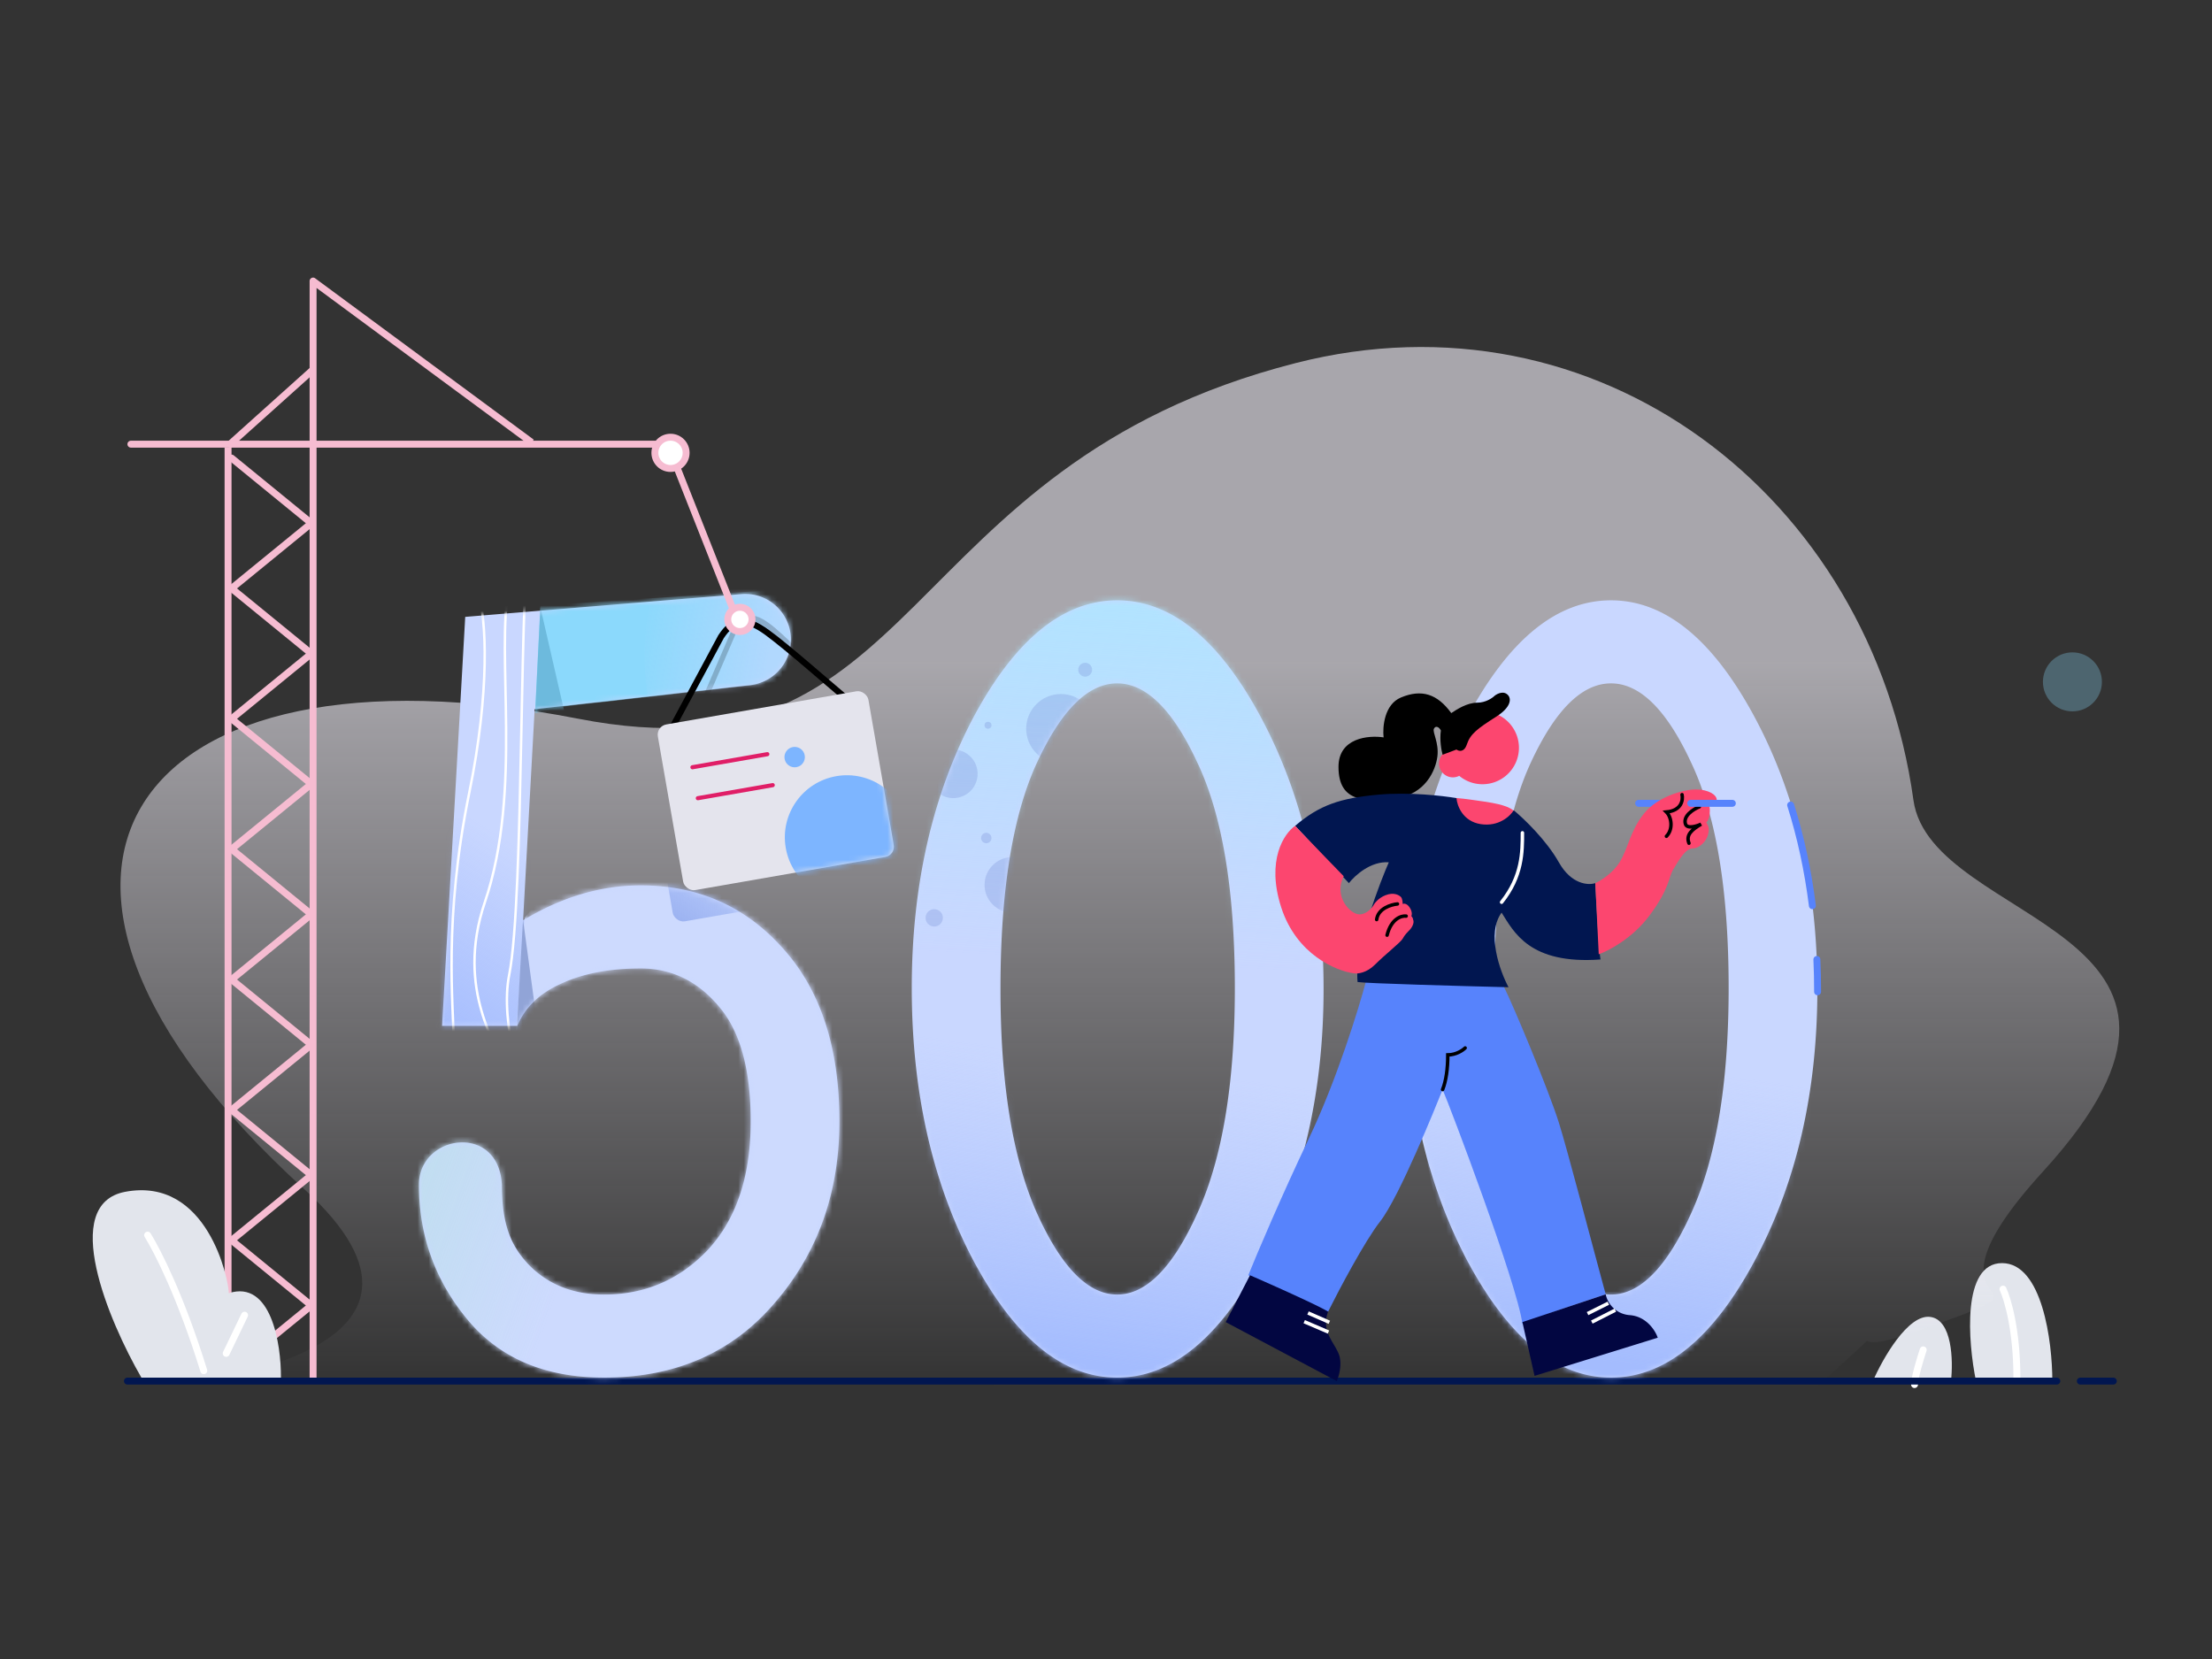 <svg viewBox="0 0 400 300" fill="none" xmlns="http://www.w3.org/2000/svg"><rect x="0" y="0" width="400" height="300" fill="#333333" stroke="none"/><path d="M371.128 249.745h-13.805c-1.464-7.112-2.573-21.335 4.706-21.335s9.099 14.223 9.099 21.335Z" fill="#E2E5EC"/><path d="M362.209 233.116c.837 1.778 2.51 7.467 2.51 16.002" stroke="#fff" stroke-width="1.255" stroke-linecap="round"/><path d="M352.797 249.745h-14.119c1.778-4.079 6.338-12.111 10.354-11.609 4.016.502 4.183 7.948 3.765 11.609Z" fill="#E2E5EC"/><path d="M347.777 244.097c-.523 1.569-1.569 5.02-1.569 6.275" stroke="#fff" stroke-width="1.255" stroke-linecap="round"/><path opacity=".6" d="M369.442 211.845c40.308-44.132-20.269-44.402-23.43-67.15-7.679-55.278-57.279-92.958-111.711-79.04-73.187 18.705-66.984 76.555-129.771 64.306-80.655-15.694-112.281 27.948-49.58 85.012 32.708 29.77-21.03 35.007-21.03 35.007L328.19 251c34.754-30.387-7.816-1.097 17.823-10.069 32.039-11.193-3.095-.046 23.43-29.086Z" fill="url(#a)"/><path d="M23.044 249.745h348.891M376.192 249.745h5.962" stroke="#011650" stroke-width="1.255" stroke-linecap="round"/><path d="M115.867 160.108c10.348 0 18.894 3.771 25.637 11.312 6.86 7.541 10.29 17.987 10.29 31.339 0 12.857-3.895 23.797-11.685 32.822-7.674 9.024-17.964 13.537-30.869 13.537-10.697 0-18.952-3.524-24.765-10.57-5.814-7.047-8.72-15.144-8.72-24.292 0-9.148 14.432-11.26 14.998 0 0 7.252 1.686 11.188 5.058 14.649 3.488 3.462 7.964 5.192 13.429 5.192 7.441 0 13.719-2.719 18.835-8.159 5.116-5.563 7.674-13.289 7.674-23.179 0-9.396-1.919-16.319-5.755-20.769-3.837-4.574-8.546-6.861-14.127-6.861-5.697 0-10.522.927-14.475 2.781-3.837 1.731-6.453 4.265-7.849 7.603H79.94l4.186-73.961 49.941-4.119c5.475-.451 9.86 4.463 8.79 9.852a8.27 8.27 0 0 1-7.194 6.608l-38.98 4.348-2.093 38.172c6.976-4.203 14.068-6.305 21.277-6.305ZM164.874 178.652c0-18.544 3.721-34.862 11.162-48.955 7.557-14.093 16.219-21.14 25.986-21.14 9.766 0 18.428 7.047 25.986 21.14 7.557 14.093 11.336 30.473 11.336 49.14 0 18.668-3.779 35.048-11.336 49.141-7.558 14.093-16.22 21.14-25.986 21.14-9.767 0-18.429-7.047-25.986-21.14-7.441-14.093-11.162-30.535-11.162-49.326Zm16.045.185c0 17.184 2.209 30.721 6.627 40.611 4.419 9.766 9.244 14.649 14.476 14.649 5.232 0 10.057-4.883 14.475-14.649 4.535-9.89 6.802-23.489 6.802-40.796 0-17.678-2.267-31.277-6.802-40.796-4.418-9.519-9.243-14.279-14.475-14.279-5.232 0-10.057 4.76-14.476 14.279-4.418 9.519-6.627 23.18-6.627 40.981ZM254.168 178.652c0-18.544 3.721-34.862 11.162-48.955 7.557-14.093 16.219-21.14 25.986-21.14 9.766 0 18.428 7.047 25.986 21.14 7.557 14.093 11.336 30.473 11.336 49.14 0 18.668-3.779 35.048-11.336 49.141-7.558 14.093-16.22 21.14-25.986 21.14-9.767 0-18.429-7.047-25.986-21.14-7.441-14.093-11.162-30.535-11.162-49.326Zm16.045.185c0 17.184 2.209 30.721 6.627 40.611 4.419 9.766 9.244 14.649 14.476 14.649 5.232 0 10.057-4.883 14.475-14.649 4.535-9.89 6.802-23.489 6.802-40.796 0-17.678-2.267-31.277-6.802-40.796-4.418-9.519-9.243-14.279-14.475-14.279-5.232 0-10.057 4.76-14.476 14.279-4.418 9.519-6.627 23.18-6.627 40.981Z" fill="#C9D7FF"/><mask id="b" style="mask-type:alpha" maskUnits="userSpaceOnUse" x="75" y="107" width="254" height="143"><path d="M115.867 160.108c10.348 0 18.894 3.771 25.637 11.312 6.86 7.541 10.29 17.987 10.29 31.339 0 12.857-3.895 23.797-11.685 32.822-7.674 9.024-17.964 13.537-30.869 13.537-10.697 0-18.952-3.524-24.765-10.57-5.814-7.047-8.72-15.144-8.72-24.292 0-9.148 14.432-11.26 14.998 0 .566 11.259 1.686 11.188 5.058 14.649 3.488 3.462 7.964 5.192 13.429 5.192 7.441 0 13.719-2.719 18.835-8.159 5.116-5.563 7.674-13.289 7.674-23.179 0-9.396-1.919-16.319-5.755-20.769-3.837-4.574-8.546-6.861-14.127-6.861-5.697 0-10.522.927-14.475 2.781-3.837 1.731-6.453 4.265-7.849 7.603H79.94l4.186-73.961 49.941-4.119c5.475-.451 9.86 4.463 8.79 9.852a8.27 8.27 0 0 1-7.194 6.608l-38.98 4.348-2.093 38.172c6.976-4.203 14.068-6.305 21.277-6.305ZM164.874 178.652c0-18.544 3.721-34.862 11.162-48.955 7.557-14.093 16.219-21.14 25.986-21.14 9.766 0 18.428 7.047 25.986 21.14 7.557 14.093 11.336 30.473 11.336 49.14 0 18.668-3.779 35.048-11.336 49.141-7.558 14.093-16.22 21.14-25.986 21.14-9.767 0-18.429-7.047-25.986-21.14-7.441-14.093-11.162-30.535-11.162-49.326Zm16.045.185c0 17.184 2.209 30.721 6.627 40.611 4.419 9.766 9.244 14.649 14.476 14.649 5.232 0 10.057-4.883 14.475-14.649 4.535-9.89 6.802-23.489 6.802-40.796 0-17.678-2.267-31.277-6.802-40.796-4.418-9.519-9.243-14.279-14.475-14.279-5.232 0-10.057 4.76-14.476 14.279-4.418 9.519-6.627 23.18-6.627 40.981ZM254.168 178.652c0-18.544 3.721-34.862 11.162-48.955 7.557-14.093 16.219-21.14 25.986-21.14 9.766 0 18.428 7.047 25.986 21.14 7.557 14.093 11.336 30.473 11.336 49.14 0 18.668-3.779 35.048-11.336 49.141-7.558 14.093-16.22 21.14-25.986 21.14-9.767 0-18.429-7.047-25.986-21.14-7.441-14.093-11.162-30.535-11.162-49.326Zm16.045.185c0 17.184 2.209 30.721 6.627 40.611 4.419 9.766 9.244 14.649 14.476 14.649 5.232 0 10.057-4.883 14.475-14.649 4.535-9.89 6.802-23.489 6.802-40.796 0-17.678-2.267-31.277-6.802-40.796-4.418-9.519-9.243-14.279-14.475-14.279-5.232 0-10.057 4.76-14.476 14.279-4.418 9.519-6.627 23.18-6.627 40.981Z" fill="#B0C4FE"/></mask><g mask="url(#b)"><ellipse opacity=".6" cx="84.54" cy="179.779" rx="43.925" ry="31.689" fill="url(#c)"/><ellipse opacity=".8" cx="196.235" cy="162.836" rx="43.925" ry="56.789" fill="url(#d)"/><ellipse cx="301.028" cy="197.976" rx="43.925" ry="56.789" fill="url(#e)"/><ellipse cx="208.158" cy="197.976" rx="43.925" ry="56.789" fill="url(#f)"/><path d="m97.717 109.498-.941 18.825 44.866-5.02 3.452-16.942-47.377 3.137Z" fill="#8BD9FC"/><ellipse opacity=".6" cx="137.25" cy="118.284" rx="20.708" ry="31.689" fill="url(#g)"/><path opacity=".2" d="m126.896 127.696 5.878-13.664c1.55-3.258 3.901-2.815 7.059-.139 2.987 2.531 8.587 8.219 11.03 10.561" stroke="#000" stroke-width=".941"/><circle opacity=".3" cx="172.39" cy="139.932" r="4.393" fill="#758CD6"/><circle opacity=".3" cx="178.351" cy="151.541" r=".941" fill="#758CD6"/><circle opacity=".3" cx="178.665" cy="131.147" r=".628" fill="#758CD6"/><circle opacity=".3" cx="168.938" cy="165.974" r="1.569" fill="#758CD6"/><circle opacity=".3" cx="196.235" cy="121.108" r="1.255" fill="#758CD6"/><circle opacity=".3" cx="183.058" cy="160.012" r="5.02" fill="#758CD6"/><circle opacity=".3" cx="191.842" cy="131.775" r="6.275" fill="#758CD6"/><path d="m93.324 186.681 1.569-20.707c4.706-6.066 15.813-17.947 22.59-16.943 8.471 1.255 21.963 11.923 30.748 16.001 8.785 4.079 4.706 14.433 7.216 20.08 2.51 5.648 0 29.493 0 43.926 0 14.432-5.961 15.06-16.001 20.08-10.04 5.02-29.179 5.02-40.16 3.765-10.982-1.255-14.433-7.217-20.708-11.923-6.275-4.706-10.354-17.57-12.236-25.414-1.883-7.844 5.96-12.236 8.785-13.177 2.823-.942 18.51 4.078 20.08 7.53 1.569 3.451 11.922 13.491 13.805 13.491 1.506 0 11.922 1.255 16.942 1.883 2.092-6.38 6.338-19.453 6.589-20.708.251-1.255-1.987-11.4-3.137-16.315l-13.492-5.961-22.59 4.392Z" fill="#CDDAFE"/><rect x="116.755" y="136.972" width="38.651" height="30.409" rx="1.883" transform="rotate(-9.889 116.755 136.972)" fill="url(#h)"/><ellipse cx="72.617" cy="235.94" rx="43.925" ry="31.375" fill="url(#i)"/><path d="m97.09 184.798-2.51-18.511-1.255 21.963 3.765-3.452Z" fill="#91A4D7" style="mix-blend-mode:multiply"/><path d="m102.11 128.951-4.393-19.139-.941 19.139h5.334Z" fill="#6DBADD"/><path d="M86.422 107.302c1.568 4.288 2.196 17.758-1.57 36.081-4.705 22.904-2.823 38.592-2.823 44.867 0 5.02 6.066 3.765 8.471 4.392.105-3.346-8.345-13.177-2.823-29.492 6.902-20.394 1.882-44.867 4.392-57.103 2.51-12.236 6.435-6.054 8.158-5.02 1.568.941-3.66-20.708-4.08-8.471-2.404 9.831-1.254 69.652-4.078 83.771-1.651 8.256 2.092 22.486 6.275 25.728" stroke="#fff" stroke-width=".439"/></g><path d="M328.679 179.346c0-1.973-.042-3.921-.127-5.843m-4.746-27.924c1.821 5.757 3.131 11.823 3.931 18.198" stroke="#5783FC" stroke-width="1.255" stroke-linecap="round"/><path d="m121.707 131.292 8.678-16.152c2.165-3.291 4.408-3.664 8.382-.74 3.756 2.766 10.878 9.072 13.973 11.657" stroke="#000" stroke-width="1.122"/><rect x="118.638" y="131.323" width="38.651" height="30.409" rx="1.883" transform="rotate(-9.889 118.638 131.323)" fill="#E4E4ED"/><mask id="j" style="mask-type:alpha" maskUnits="userSpaceOnUse" x="118" y="124" width="44" height="37"><rect x="118.638" y="131.323" width="38.651" height="30.409" rx="1.883" transform="rotate(-9.889 118.638 131.323)" fill="#F0F3FA"/></mask><g mask="url(#j)"><circle cx="153.152" cy="151.414" r="11.226" transform="rotate(-9.889 153.152 151.414)" fill="#7DB5FF"/><circle r="1.847" transform="scale(1 -1) rotate(9.889 863.109 762.065)" fill="#7DB5FF"/><path stroke="#E01E67" stroke-width=".748" stroke-linecap="round" d="m125.215 138.74 13.542-2.36M126.191 144.339l13.542-2.36"/></g><path fill-rule="evenodd" clip-rule="evenodd" d="M268.084 141.814a6.589 6.589 0 1 0-6.559-5.956 2.51 2.51 0 0 0 2.349 4.436 6.564 6.564 0 0 0 4.21 1.52Z" fill="#FC466F"/><path d="M270.594 129.578c2.761-1.757 2.614-3.242 2.196-3.765-.753-1.004-1.987-.418-2.51 0-.418.418-1.631 1.255-3.137 1.255-1.883 0-3.765 1.255-4.707 1.883-2.51-3.452-5.333-4.393-9.098-2.824-3.012 1.255-3.347 5.334-3.138 7.216-2.719-.418-8.158.063-8.158 5.334 0 6.589 5.02 6.275 10.354 5.647 5.334-.627 7.217-5.02 7.53-7.53.314-2.51-.941-4.392-.627-5.02.314-.627.941-.313 1.255.314-.251 1.757.104 3.661.314 4.393l2.51-.942c.418.314 1.38.565 1.882-.941.628-1.882 1.883-2.824 5.334-5.02Z" fill="#000"/><path d="m273.418 149.062-5.962.628-3.451-.628-1.255-4.738c.523-.104 2.657.191 5.648.628 4.078.596 5.02 1.255 5.961 2.196l-.941 1.914Z" fill="#FC466F"/><path d="M236.708 205.82c5.02-10.542 8.995-23.427 10.354-28.551 7.635.313 23.28.941 24.786.941 1.883 3.765 8.158 18.825 10.041 24.786 1.506 4.769 6.275 23.009 8.471 31.062-4.184 1.359-13.052 4.329-15.06 5.333-.942-7.216-13.178-39.532-14.433-42.356-1.255 3.137-7.844 19.452-11.295 23.845-2.761 3.514-7.425 12.341-9.412 16.315l-14.433-6.589c1.569-3.869 5.961-14.244 10.981-24.786Z" fill="#5783FC"/><path d="M264.946 189.504c-.418.419-1.632 1.255-3.138 1.255 0 2.51-.313 4.707-.941 6.275" stroke="#000" stroke-width=".628" stroke-linecap="round"/><path d="m277.496 248.804-2.197-9.727 15.06-5.02a4.778 4.778 0 0 0 4.393 3.765c3.012.251 4.602 2.824 5.02 4.079l-22.276 6.903ZM241.728 249.745l-20.08-10.668 4.392-8.471c4.079 1.778 12.613 5.585 14.119 6.589-1.255 3.451.942 5.334 1.883 7.53.753 1.757.104 4.079-.314 5.02Z" fill="#020641"/><path stroke="#fff" stroke-width=".628" d="m287.082 237.542 3.765-1.883M287.85 239.077l4.252-2.163M236.531 237.425l3.858 1.685M235.844 238.998l4.384 1.88"/><path d="m243.925 159.698-9.727-10.353c4.393-3.765 8.158-5.02 15.06-5.648 5.522-.502 11.714.209 14.119.628.105 1.359 1.13 4.204 4.393 4.706 3.263.502 5.333-1.464 5.961-2.51 1.778 1.464 5.898 5.396 8.157 9.412 2.259 4.016 5.334 4.184 6.589 3.765.209 4.079.69 12.55.941 13.805-12.863.942-15.687-5.02-17.883-8.471-2.761 3.765-.314 10.563 1.255 13.491-8.472-.209-25.791-.69-27.297-.941-.627-6.275 4.393-18.825 5.648-21.649-3.263-.251-6.171 2.406-7.216 3.765Z" fill="#011650"/><path d="M296.321 145.266h4.392" stroke="#5783FC" stroke-width="1.255" stroke-linecap="round"/><path d="M298.203 165.66c-3.012 4.016-7.321 6.275-9.099 6.902l-.627-12.864c.941-.418 3.137-1.757 4.392-3.765 1.569-2.51 1.883-5.647 4.393-8.785 2.51-3.137 7.216-4.392 9.413-4.392 2.196 0 3.765.941 3.765 1.882 0 .753-1.255.523-1.883.314.209.105.628.565.628 1.569 0 1.255-.314 1.882-.628 2.196.314.628.628.941.314 2.196-.314 1.255-1.569 2.51-2.824 2.51s-2.51 2.197-3.451 3.765c-.941 1.569-.628 3.452-4.393 8.472ZM231.688 164.091c-2.761-8.534.523-13.387 2.51-14.746 2.51 2.614 7.781 8.094 8.785 9.098-1.882 3.765 1.255 6.903 2.824 6.903 1.255 0 2.196-1.046 2.51-1.569.209-.418.941-1.38 2.196-1.882 1.569-.628 2.51 0 2.824.313.251.251.314.942.314 1.255.209-.104.753-.125 1.255.628.502.753.418 1.36.313 1.569.105.104.314.376.314.627.314.628-.314 1.569-.627 1.883-.314.313-.942.941-1.255 1.568-.314.628-3.138 2.824-5.02 4.707-1.506 1.506-3.138 1.673-3.765 1.568-3.243-.418-10.417-3.388-13.178-11.922Z" fill="#FC466F"/><path d="M252.709 163.463c-1.15.105-3.514.816-3.765 2.824M254.278 165.659c-.837-.104-2.698.44-3.451 3.452" stroke="#000" stroke-width=".628" stroke-linecap="round"/><path d="M275.3 150.6c0 3.451 0 7.843-3.765 12.55" stroke="#fff" stroke-width=".628" stroke-linecap="round"/><path d="M304.165 143.697c.209.941-.063 2.886-2.824 3.137.942.942 1.255 3.138 0 4.393M307.302 145.893c-1.045.418-3.012 1.632-2.51 3.138.314.941 2.197.313 2.824 0-1.568.941-2.824 1.882-2.196 3.451" stroke="#000" stroke-width=".628" stroke-linecap="round"/><path d="M305.733 145.266h7.53" stroke="#5783FC" stroke-width="1.255" stroke-linecap="round"/><path stroke="#F6BCD1" stroke-width="1.255" stroke-linecap="round" stroke-linejoin="round" d="M23.671 80.319h96.008M41.87 82.829l14.432 11.788-14.432 11.788 14.432 11.788-14.432 11.788 14.432 11.788-14.432 11.788 14.432 11.788-14.432 11.788 14.432 11.788-14.432 11.788 14.432 11.789-14.432 11.788 14.432 11.788-14.432 11.788"/><path d="m56.616 50.826.372-.505a.628.628 0 0 0-1 .505h.628Zm.627 198.291V50.827h-1.255v198.29h1.255Zm-1-197.786 39.533 29.18.745-1.01-39.533-29.18-.745 1.01Z" fill="#F6BCD1"/><path d="m41.242 80.633 15.373-13.805M41.242 249.117V80.947M122.146 83.853l10.668 26.983" stroke="#F6BCD1" stroke-width="1.255"/><path d="M50.804 249.118H25.569c-5.933-10.272-14.823-31.372-2.922-33.603 14.875-2.789 18.727 15.938 18.727 18.329 7.65-2.444 9.474 9.164 9.43 15.274Z" fill="#E2E5EC"/><path d="M26.694 223.351c1.816 2.922 6.012 11.124 10.156 24.512M44.226 237.828l-3.32 6.907" stroke="#fff" stroke-width="1.255" stroke-linecap="round"/><circle cx="121.249" cy="81.888" r="2.824" fill="#fff" stroke="#F6BCD1" stroke-width="1.255"/><circle cx="133.798" cy="112.008" r="2.196" fill="#fff" stroke="#F6BCD1" stroke-width="1.255"/><circle opacity=".3" cx="374.76" cy="123.303" r="5.334" fill="#8BD9FC"/><defs><linearGradient id="a" x1="202.51" y1="119.301" x2="202.51" y2="251" gradientUnits="userSpaceOnUse"><stop stop-color="#F7F4FD"/><stop offset="1" stop-color="#F7F4FD" stop-opacity="0"/></linearGradient><linearGradient id="c" x1="84.54" y1="187.309" x2="102.424" y2="158.444" gradientUnits="userSpaceOnUse"><stop stop-color="#92AFFD"/><stop offset="1" stop-color="#92AFFD" stop-opacity="0"/></linearGradient><linearGradient id="d" x1="184.312" y1="106.047" x2="180.707" y2="172.767" gradientUnits="userSpaceOnUse"><stop stop-color="#ABE7FF"/><stop offset="1" stop-color="#ADE4FF" stop-opacity="0"/></linearGradient><linearGradient id="e" x1="298.204" y1="247.235" x2="305.574" y2="193.577" gradientUnits="userSpaceOnUse"><stop stop-color="#A4BCFE"/><stop offset="1" stop-color="#B0C5FD" stop-opacity="0"/></linearGradient><linearGradient id="f" x1="205.334" y1="247.235" x2="212.704" y2="193.577" gradientUnits="userSpaceOnUse"><stop stop-color="#A4BCFE"/><stop offset="1" stop-color="#B0C5FD" stop-opacity="0"/></linearGradient><linearGradient id="g" x1="142.583" y1="96.948" x2="119.437" y2="93.029" gradientUnits="userSpaceOnUse"><stop stop-color="#C9D7FF"/><stop offset="1" stop-color="#C9D7FF" stop-opacity="0"/></linearGradient><linearGradient id="h" x1="108.697" y1="176.472" x2="131.959" y2="148.997" gradientUnits="userSpaceOnUse"><stop stop-color="#7793DE"/><stop offset="1" stop-color="#92AFFD" stop-opacity="0"/></linearGradient><linearGradient id="i" x1="66.342" y1="212.095" x2="103.79" y2="225.01" gradientUnits="userSpaceOnUse"><stop stop-color="#A6E6D3" stop-opacity=".4"/><stop offset="1" stop-color="#A6E6D3" stop-opacity="0"/></linearGradient></defs></svg>
